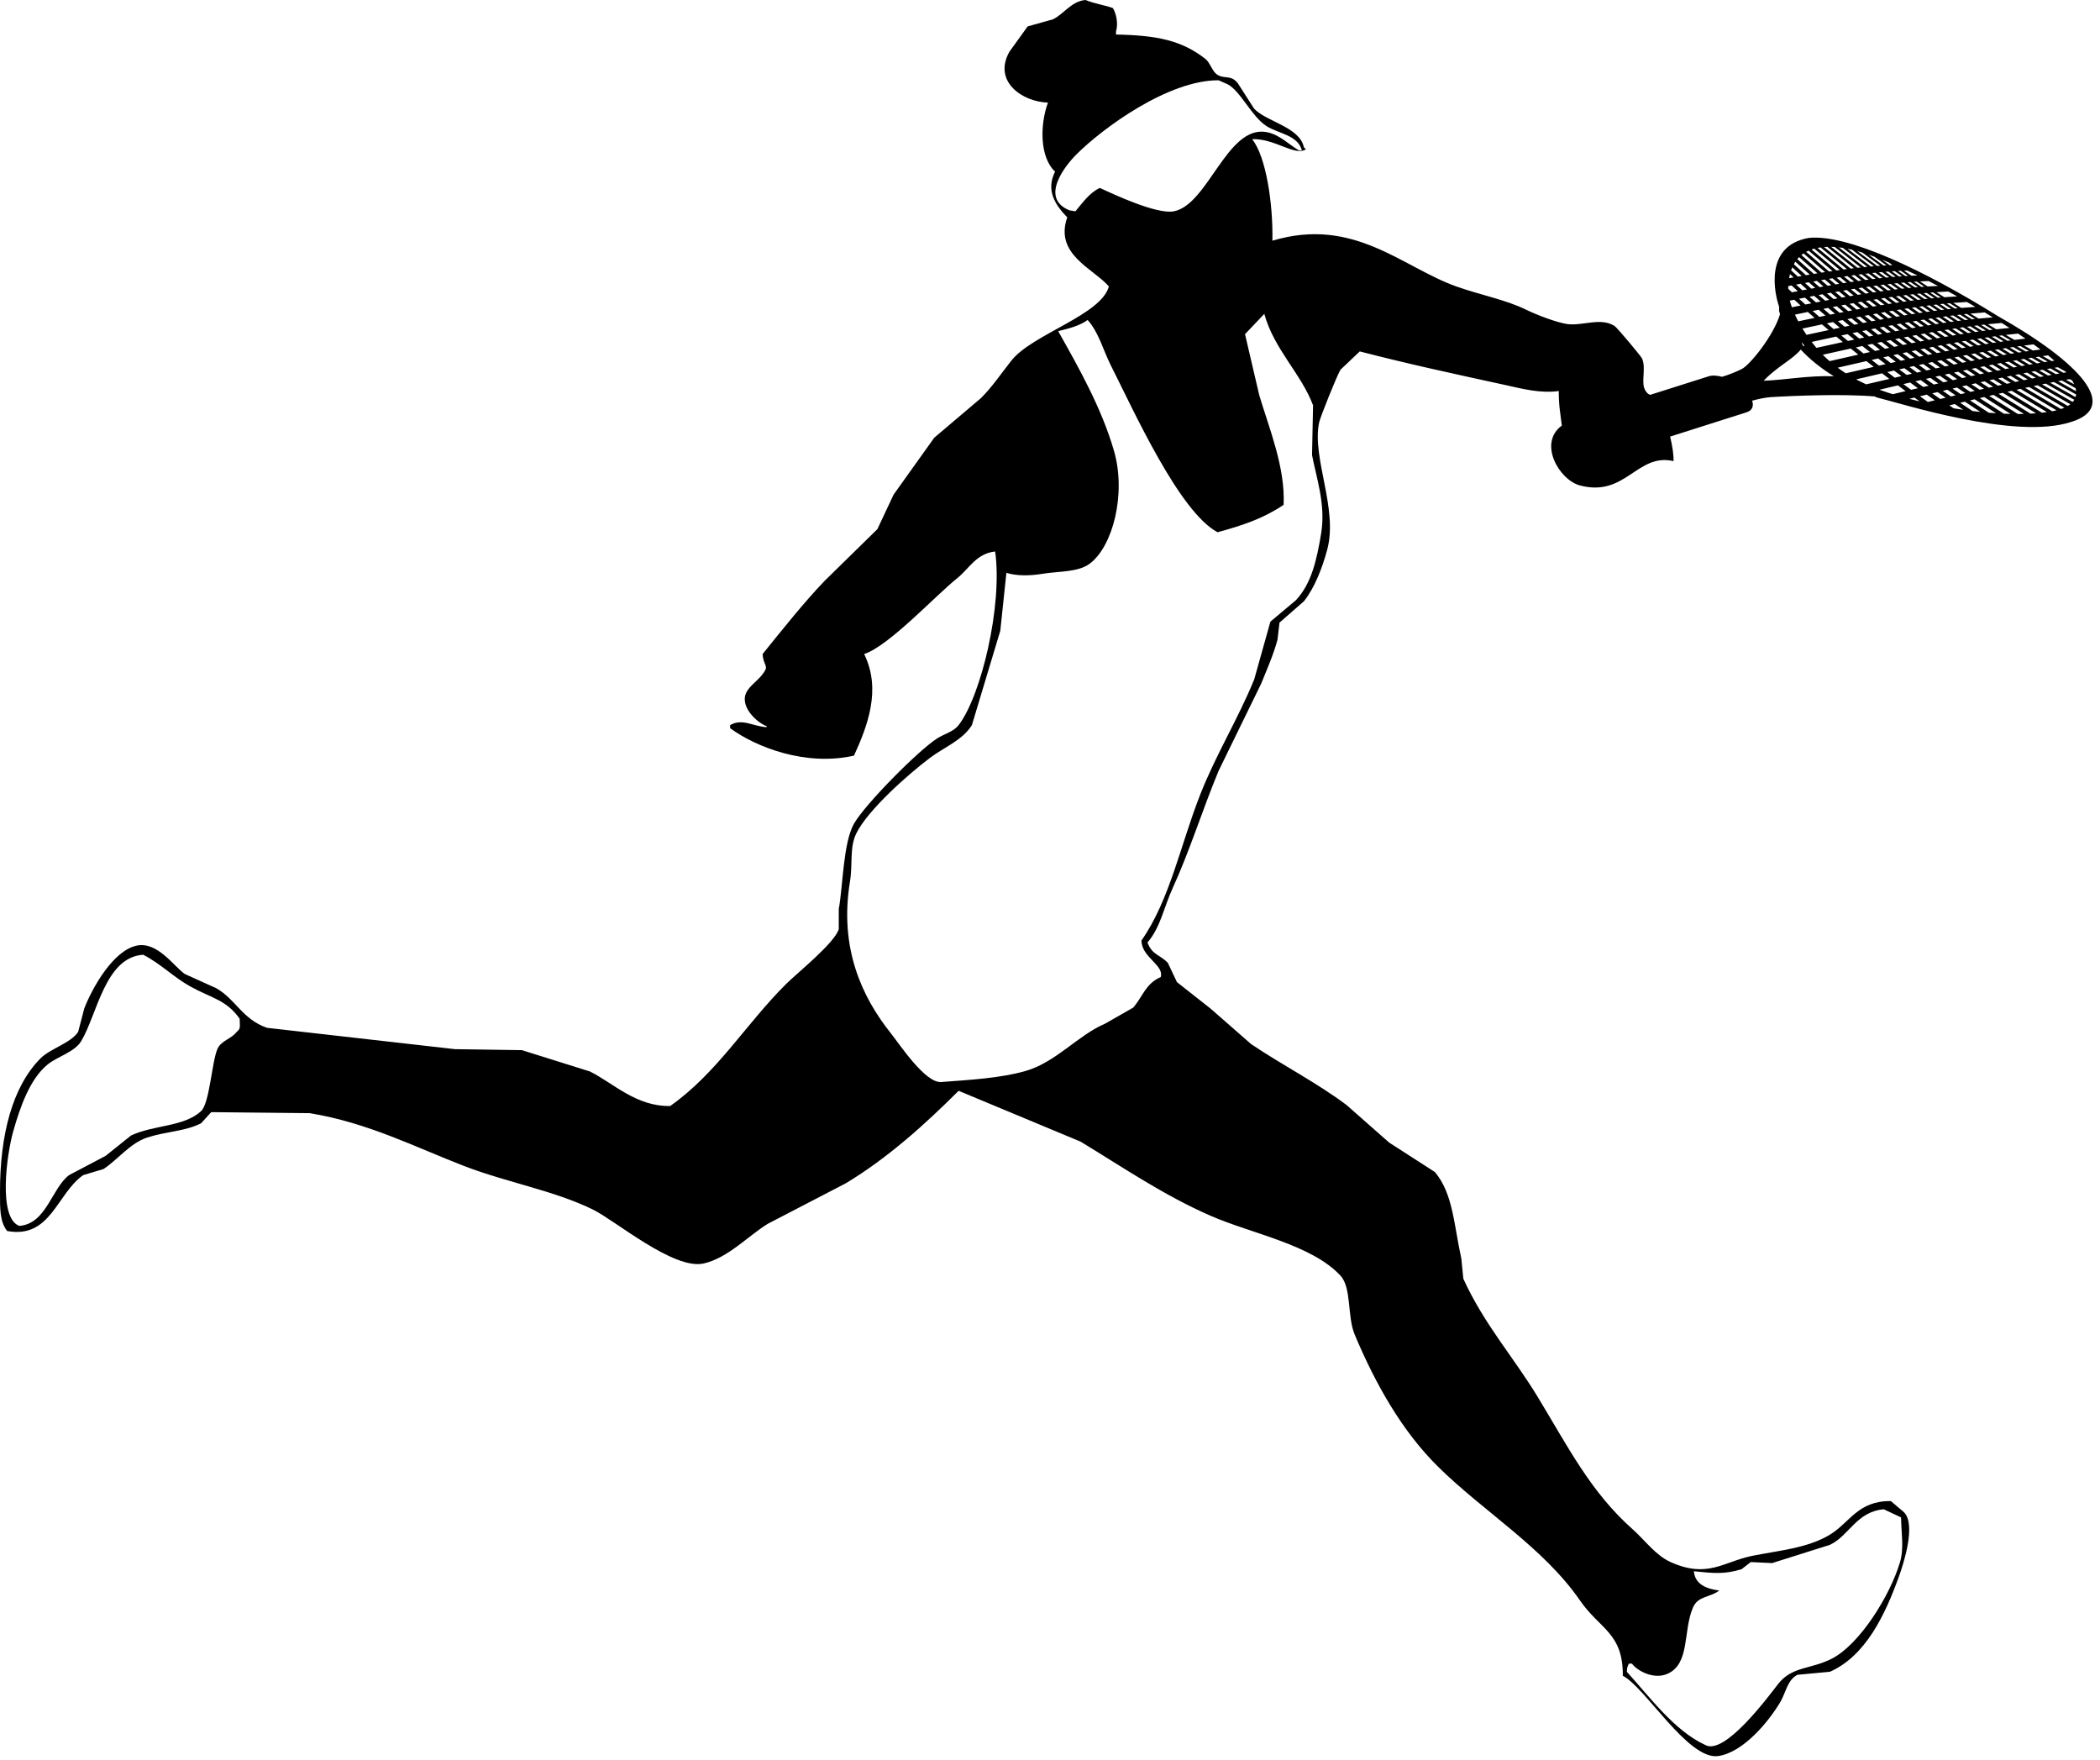 <?xml version="1.0" encoding="UTF-8" standalone="no"?>
<!DOCTYPE svg PUBLIC "-//W3C//DTD SVG 1.1//EN" "http://www.w3.org/Graphics/SVG/1.1/DTD/svg11.dtd">
<svg width="100%" height="100%" viewBox="0 0 148 124" version="1.1" xmlns="http://www.w3.org/2000/svg" xmlns:xlink="http://www.w3.org/1999/xlink" xml:space="preserve" xmlns:serif="http://www.serif.com/" style="fill-rule:evenodd;clip-rule:evenodd;stroke-linejoin:round;stroke-miterlimit:1.414;">
    <g transform="matrix(1,0,0,1,-415.317,-137.071)">
        <path d="M415.317,221.024C415.316,222.315 415.304,223.134 415.817,223.816C418.895,224.388 419.317,221.172 421.185,219.878C421.662,219.735 422.138,219.593 422.618,219.448C423.604,218.796 424.498,217.617 425.693,217.23C427.064,216.789 428.32,216.809 429.486,216.229C429.725,215.966 429.965,215.704 430.204,215.442C432.517,215.464 434.832,215.489 437.144,215.513C441.234,216.181 444.584,217.908 448.023,219.236C451.035,220.396 454.389,220.971 457.113,222.311C458.687,223.085 462.814,226.59 464.914,226.105C466.629,225.71 468.048,224.158 469.423,223.313C471.259,222.359 473.096,221.405 474.934,220.451C477.902,218.657 480.488,216.321 482.878,213.938C485.739,215.132 488.605,216.324 491.467,217.517C494.393,219.287 497.301,221.288 500.628,222.741C503.525,224.01 507.761,224.769 509.789,226.965C510.582,227.824 510.256,229.844 510.79,231.115C512.266,234.633 514.14,237.93 516.658,240.419C519.869,243.594 524.089,246.108 526.679,249.867C528.063,251.877 529.716,252.142 529.686,255.162C531.256,255.943 534.295,261.124 536.413,260.816C538.195,260.556 539.986,258.363 540.778,257.023C541.192,256.325 541.271,255.469 541.994,255.091C542.759,255.019 543.521,254.946 544.286,254.876C546.808,253.753 548.173,250.872 549.152,248.148C549.47,247.264 550.368,244.521 549.508,243.639C549.198,243.375 548.889,243.115 548.578,242.85C546.257,242.822 545.693,244.354 544.285,245.215C542.689,246.186 540.574,246.344 538.773,246.716C536.782,247.127 535.662,248.322 533.048,247.144C531.996,246.671 531.224,245.584 530.4,244.854C527.412,242.214 525.82,239.013 523.671,235.48C521.971,232.686 519.885,230.35 518.447,227.178C518.399,226.7 518.351,226.224 518.304,225.744C517.779,223.381 517.727,221.186 516.442,219.661C515.369,218.971 514.296,218.28 513.221,217.587C512.22,216.704 511.218,215.821 510.215,214.938C508.097,213.349 505.718,212.148 503.489,210.644C502.534,209.81 501.579,208.976 500.626,208.139C499.838,207.521 499.051,206.898 498.264,206.279C498.049,205.827 497.833,205.374 497.62,204.919C497.055,204.331 496.524,204.379 496.186,203.489C497.116,202.405 497.323,201.047 497.976,199.624C499.151,197.064 500.058,194.137 501.198,191.394C502.199,189.343 503.202,187.29 504.203,185.239C504.642,184.154 505.056,183.225 505.348,182.161C505.397,181.756 505.446,181.35 505.491,180.945C506.065,180.443 506.638,179.942 507.211,179.443C507.968,178.486 508.503,177.113 508.857,175.792C509.63,172.909 507.763,169.351 508.283,166.847C508.365,166.459 509.518,163.582 509.789,163.123C510.242,162.695 510.694,162.266 511.148,161.835C514.629,162.734 517.663,163.387 521.382,164.198C522.625,164.469 523.837,164.805 525.174,164.626C525.162,165.596 525.298,166.306 525.389,167.06C523.696,168.291 525.198,170.898 526.678,171.283C529.904,172.121 530.691,168.969 533.262,169.565C533.273,169.086 533.175,168.469 533.02,167.837L538.436,166.116C538.817,165.984 538.925,165.674 538.802,165.305C539.27,165.176 539.787,165.079 540.086,165.058C541.739,164.955 545.204,164.819 547.453,165.008C547.489,165.029 547.526,165.05 547.561,165.072C549.299,165.488 557.332,168.098 561.273,166.808C564.771,165.736 561.886,162.608 556.127,159.351C550.882,156.086 545.486,153.545 542.785,153.838C539.563,154.405 540.433,157.9 540.678,158.604C540.71,158.709 540.714,158.829 540.693,158.958C540.717,159.04 540.743,159.125 540.767,159.21C540.339,160.668 538.685,162.76 538.069,163.077C537.661,163.279 537.147,163.488 536.681,163.623C536.317,163.525 535.973,163.505 535.71,163.597L531.61,164.897C531.455,164.833 531.355,164.735 531.257,164.554C530.947,163.997 531.348,163.043 531.043,162.335C530.971,162.168 529.292,160.164 529.11,160.045C528.127,159.408 526.828,160.064 525.746,159.903C525.029,159.795 523.644,159.275 522.883,158.9C521.44,158.19 519.637,157.857 517.945,157.254C514.146,155.9 510.724,152.308 504.991,154.034C505.045,151.523 504.565,148.118 503.56,146.877C505.177,146.818 506.56,148.1 507.351,147.593C507.304,147.546 507.257,147.497 507.209,147.449C506.912,146.016 504.59,145.663 503.703,144.73C503.321,144.133 502.937,143.536 502.556,142.94C502.049,142.291 501.586,142.69 501.054,142.296C500.741,142.063 500.594,141.479 500.267,141.222C498.587,139.902 496.829,139.561 493.968,139.504L493.968,139.29C494.145,138.72 493.979,138.019 493.753,137.644C493.243,137.443 492.474,137.342 491.821,137.071C490.838,137.148 490.288,138.062 489.532,138.43C488.933,138.598 488.338,138.765 487.742,138.932C487.311,139.528 486.884,140.126 486.454,140.721C485.278,142.82 487.386,144.255 489.173,144.3C488.605,145.849 488.58,148.144 489.675,149.166C488.993,150.51 489.724,151.553 490.533,152.387C489.618,154.997 492.342,155.973 493.467,157.253C492.929,159.276 488.071,160.615 486.598,162.479C485.871,163.394 485.266,164.312 484.45,165.126C483.353,166.058 482.256,166.987 481.158,167.917C480.204,169.254 479.249,170.59 478.295,171.926C477.914,172.736 477.531,173.547 477.151,174.359C475.911,175.575 474.67,176.792 473.427,178.009C472.018,179.475 470.435,181.457 469.063,183.161C469.088,183.761 469.384,183.98 469.277,184.236C468.951,184.894 468.338,185.204 467.99,185.738C467.31,186.775 468.671,188.012 469.348,188.242L469.348,188.313C468.392,188.267 467.632,187.664 466.772,188.17L466.772,188.385C468.615,189.73 472.103,191.086 475.503,190.319C476.438,188.266 477.457,185.677 476.22,183.161C477.979,182.579 481.204,179.077 482.804,177.794C483.618,177.141 484.131,176.071 485.452,175.934C485.985,179.738 484.464,186.119 482.875,188.171C482.515,188.637 481.886,188.775 481.371,189.102C480.039,189.948 476.287,193.741 475.503,195.113C474.74,196.453 474.727,199.507 474.431,201.126L474.431,202.557C474.075,203.583 471.547,205.591 470.708,206.422C467.893,209.219 465.851,212.687 462.55,215.009C460.161,215.054 458.571,213.417 456.896,212.577C455.297,212.075 453.699,211.575 452.1,211.073C450.528,211.051 448.95,211.026 447.377,211.003C442.964,210.5 438.551,210 434.137,209.5C432.4,208.901 431.936,207.494 430.56,206.709C429.821,206.374 429.08,206.04 428.34,205.706C427.557,205.156 426.426,203.42 424.976,203.702C423.308,204.027 421.82,206.673 421.255,208.139C421.11,208.689 420.969,209.238 420.824,209.787C420.314,210.573 418.852,210.969 418.177,211.647C416.184,213.65 415.317,217.054 415.317,221.024ZM541.349,157.231L541.582,157.188L542.02,157.589L541.608,157.669L541.344,157.423C541.344,157.361 541.346,157.296 541.349,157.231ZM558.043,162.818L557.784,162.864L557.174,162.5L557.433,162.457L558.043,162.818ZM557.718,162.407L557.972,162.365L558.587,162.724L558.331,162.767L557.718,162.407ZM544.074,157.75L544.346,157.701L544.818,158.096L544.543,158.145L544.074,157.75ZM544.231,158.205L543.95,158.259L543.488,157.859L543.766,157.808L544.231,158.205ZM555.648,162.241L555.38,162.29L554.8,161.923L555.065,161.876L555.648,162.241ZM555.359,161.824L555.616,161.779L556.204,162.142L555.943,162.187L555.359,161.824ZM547.353,158.192L547.607,158.152L548.124,158.54L547.867,158.582L547.353,158.192ZM547.574,158.632L547.312,158.677L546.802,158.283L547.062,158.241L547.574,158.632ZM553.282,161.665L553.01,161.717L552.446,161.339L552.716,161.289L553.282,161.665ZM553.016,161.234L553.282,161.185L553.85,161.559L553.584,161.609L553.016,161.234ZM552.383,160.812L551.809,160.425L552.069,160.381L552.645,160.767L552.383,160.812ZM552.085,160.864L551.817,160.913L551.248,160.521L551.513,160.476L552.085,160.864ZM550.66,159.634L550.913,159.593L551.447,159.96L551.189,160.002L550.66,159.634ZM550.897,160.051L550.635,160.095L550.111,159.726L550.37,159.682L550.897,160.051ZM551.513,160.969L551.242,161.022L550.677,160.626L550.948,160.577L551.513,160.969ZM550.931,161.08L550.653,161.135L550.09,160.735L550.368,160.683L550.931,161.08ZM550.068,160.195L549.549,159.823L549.816,159.776L550.337,160.148L550.068,160.195ZM549.763,160.251L549.49,160.301L548.979,159.927L549.25,159.878L549.763,160.251ZM548.959,159.394L548.444,159.013L548.703,158.971L549.223,159.35L548.959,159.394ZM548.66,159.447L548.392,159.494L547.882,159.112L548.148,159.066L548.66,159.447ZM547.89,158.108L548.139,158.07L548.66,158.453L548.409,158.494L547.89,158.108ZM548.415,158.029L548.66,157.994L549.185,158.376L548.941,158.413L548.415,158.029ZM549.246,158.881L549.77,159.257L549.513,159.299L548.991,158.921L549.246,158.881ZM549.529,158.837L549.777,158.799L550.306,159.172L550.054,159.211L549.529,158.837ZM550.055,158.758L550.298,158.722L550.833,159.092L550.587,159.129L550.055,158.758ZM550.568,158.684L550.806,158.652L551.346,159.018L551.107,159.053L550.568,158.684ZM551.446,159.511L551.986,159.874L551.734,159.914L551.197,159.549L551.446,159.511ZM551.723,159.469L551.965,159.435L552.513,159.796L552.266,159.833L551.723,159.469ZM552.613,160.292L553.192,160.673L552.934,160.716L552.356,160.332L552.613,160.292ZM552.896,160.248L553.145,160.21L553.726,160.586L553.475,160.627L552.896,160.248ZM553.832,161.089L554.408,161.46L554.148,161.506L553.574,161.134L553.832,161.089ZM554.121,161.042L554.374,161L554.956,161.367L554.699,161.411L554.121,161.042ZM555.08,162.347L554.806,162.399L554.232,162.03L554.502,161.979L555.08,162.347ZM554.498,162.458L554.221,162.515L553.652,162.141L553.926,162.088L554.498,162.458ZM553.904,162.577L553.619,162.636L553.057,162.261L553.338,162.204L553.904,162.577ZM553.297,162.701L553.008,162.761L552.451,162.384L552.738,162.324L553.297,162.701ZM552.421,161.831L551.863,161.45L552.138,161.397L552.698,161.776L552.421,161.831ZM552.104,161.895L551.82,161.952L551.268,161.569L551.548,161.513L552.104,161.895ZM551.496,162.017L551.205,162.078L550.659,161.692L550.947,161.633L551.496,162.017ZM550.877,162.148L550.58,162.21L550.039,161.821L550.331,161.759L550.877,162.148ZM549.491,160.851L549.774,160.795L550.335,161.198L550.05,161.255L549.491,160.851ZM549.726,161.321L549.434,161.38L548.881,160.971L549.169,160.914L549.726,161.321ZM548.393,160.037L548.669,159.985L549.178,160.361L548.897,160.414L548.393,160.037ZM548.577,160.475L548.291,160.532L547.795,160.154L548.076,160.098L548.577,160.475ZM547.31,159.215L547.582,159.166L548.087,159.55L547.814,159.6L547.31,159.215ZM547.502,159.659L547.221,159.712L546.724,159.324L547.001,159.272L547.502,159.659ZM546.24,158.381L546.507,158.334L547.013,158.729L546.744,158.778L546.24,158.381ZM546.44,158.832L546.165,158.884L545.668,158.483L545.939,158.434L546.44,158.832ZM545.854,158.942L545.572,158.996L545.08,158.592L545.357,158.54L545.854,158.942ZM545.255,159.058L544.968,159.114L544.481,158.706L544.764,158.652L545.255,159.058ZM544.649,157.648L544.915,157.602L545.392,157.994L545.125,158.04L544.649,157.648ZM545.21,157.552L545.472,157.509L545.955,157.897L545.693,157.943L545.21,157.552ZM545.761,157.462L546.015,157.421L546.505,157.806L546.246,157.848L545.761,157.462ZM546.298,157.378L546.548,157.339L547.042,157.722L546.79,157.76L546.298,157.378ZM546.824,157.299L547.066,157.265L547.567,157.643L547.323,157.68L546.824,157.299ZM547.337,157.228L547.575,157.196L548.082,157.572L547.84,157.606L547.337,157.228ZM547.84,157.161L548.073,157.132L548.585,157.505L548.35,157.536L547.84,157.161ZM548.333,157.102L548.56,157.077L549.078,157.446L548.847,157.474L548.333,157.102ZM549.168,157.926L549.699,158.303L549.459,158.336L548.931,157.957L549.168,157.926ZM549.435,157.892L549.666,157.863L550.203,158.236L549.967,158.266L549.435,157.892ZM549.927,157.832L550.156,157.806L550.697,158.177L550.465,158.204L549.927,157.832ZM550.409,157.778L550.631,157.756L551.178,158.122L550.951,158.145L550.409,157.778ZM551.305,158.588L551.851,158.953L551.616,158.983L551.074,158.618L551.305,158.588ZM551.565,158.558L551.793,158.531L552.345,158.892L552.115,158.919L551.565,158.558ZM552.476,159.363L553.029,159.724L552.787,159.756L552.238,159.395L552.476,159.363ZM552.741,159.33L552.975,159.3L553.533,159.658L553.295,159.687L552.741,159.33ZM553.665,160.134L554.25,160.506L554.006,160.542L553.422,160.169L553.665,160.134ZM553.938,160.097L554.177,160.065L554.766,160.433L554.525,160.467L553.938,160.097ZM554.905,160.916L555.49,161.28L555.239,161.32L554.656,160.956L554.905,160.916ZM555.181,160.874L555.423,160.839L556.014,161.199L555.77,161.237L555.181,160.874ZM556.157,161.688L556.751,162.047L556.495,162.091L555.904,161.729L556.157,161.688ZM556.438,161.643L556.686,161.603L557.285,161.96L557.035,162L556.438,161.643ZM557.486,162.918L557.222,162.968L556.617,162.6L556.882,162.553L557.486,162.918ZM556.919,163.025L556.649,163.078L556.047,162.707L556.317,162.656L556.919,163.025ZM556.342,163.138L556.065,163.194L555.47,162.82L555.743,162.766L556.342,163.138ZM555.75,163.256L555.468,163.315L554.876,162.938L555.157,162.881L555.75,163.256ZM555.146,163.382L554.857,163.442L554.273,163.062L554.559,163.003L555.146,163.382ZM554.529,163.512L554.234,163.576L553.653,163.193L553.945,163.131L554.529,163.512ZM553.898,163.649L553.597,163.715L553.021,163.328L553.322,163.265L553.898,163.649ZM553.255,163.791L552.947,163.861L552.377,163.471L552.683,163.404L553.255,163.791ZM551.831,162.515L552.125,162.452L552.679,162.83L552.382,162.893L551.831,162.515ZM552.045,162.966L551.743,163.032L551.198,162.65L551.498,162.586L552.045,162.966ZM551.4,163.107L551.089,163.177L550.55,162.791L550.857,162.724L551.4,163.107ZM550.737,163.254L550.422,163.325L549.889,162.937L550.202,162.867L550.737,163.254ZM549.402,161.956L549.703,161.892L550.242,162.283L549.937,162.349L549.402,161.956ZM549.593,162.423L549.284,162.491L548.752,162.097L549.06,162.029L549.593,162.423ZM548.254,161.098L548.552,161.038L549.104,161.449L548.806,161.512L548.254,161.098ZM548.467,161.584L548.162,161.649L547.616,161.232L547.919,161.168L548.467,161.584ZM547.183,160.275L547.473,160.217L547.966,160.595L547.674,160.655L547.183,160.275ZM547.341,160.722L547.041,160.784L546.557,160.402L546.854,160.341L547.341,160.722ZM546.125,159.44L546.409,159.384L546.902,159.774L546.615,159.83L546.125,159.44ZM546.291,159.896L545.997,159.953L545.512,159.562L545.803,159.503L546.291,159.896ZM545.663,160.022L545.32,160.093L544.842,159.696L545.183,159.627L545.663,160.022ZM544.98,160.164L544.541,160.257L544.07,159.857L544.505,159.767L544.98,160.164ZM543.823,158.834L544.156,158.768L544.641,159.177L544.304,159.243L543.823,158.834ZM543.973,159.313L543.541,159.401L543.066,158.985L543.492,158.899L543.973,159.313ZM542.847,157.982L543.172,157.919L543.632,158.319L543.302,158.382L542.847,157.982ZM542.975,158.447L542.554,158.53L542.106,158.125L542.523,158.044L542.975,158.447ZM541.897,157.127L542.215,157.068L542.661,157.468L542.34,157.528L541.897,157.127ZM542.524,157.012L542.796,156.964L543.248,157.362L542.973,157.412L542.524,157.012ZM543.1,156.91L543.367,156.865L543.824,157.259L543.555,157.306L543.1,156.91ZM543.661,156.814L543.922,156.771L544.385,157.163L544.123,157.208L543.661,156.814ZM544.21,156.723L544.464,156.683L544.935,157.072L544.678,157.114L544.21,156.723ZM544.748,156.64L544.995,156.602L545.472,156.988L545.221,157.026L544.748,156.64ZM545.271,156.561L545.514,156.526L545.995,156.91L545.75,156.945L545.271,156.561ZM545.785,156.49L546.022,156.457L546.509,156.838L546.27,156.87L545.785,156.49ZM546.287,156.423L546.52,156.395L547.012,156.772L546.778,156.802L546.287,156.423ZM546.779,156.364L547.006,156.338L547.505,156.712L547.275,156.739L546.779,156.364ZM547.259,156.311L547.482,156.289L547.986,156.66L547.76,156.683L547.259,156.311ZM547.729,156.264L547.947,156.243L548.457,156.611L548.237,156.632L547.729,156.264ZM548.188,156.224L548.4,156.207L548.916,156.571L548.701,156.589L548.188,156.224ZM549.037,157.025L549.559,157.394L549.333,157.416L548.812,157.048L549.037,157.025ZM549.284,157.001L549.504,156.981L550.03,157.345L549.811,157.367L549.284,157.001ZM549.746,156.962L549.958,156.945L550.492,157.305L550.277,157.323L549.746,156.962ZM550.196,156.927L550.398,156.915L550.935,157.272L550.732,157.287L550.196,156.927ZM551.099,157.712L551.649,158.075L551.428,158.097L550.881,157.732L551.099,157.712ZM551.343,157.691L551.549,157.675L552.103,158.034L551.893,158.052L551.343,157.691ZM552.27,158.479L552.828,158.838L552.602,158.862L552.048,158.502L552.27,158.479ZM552.519,158.457L552.73,158.437L553.292,158.792L553.077,158.813L552.519,158.457ZM553.462,159.244L554.026,159.598L553.795,159.627L553.233,159.27L553.462,159.244ZM553.717,159.215L553.932,159.193L554.504,159.547L554.283,159.569L553.717,159.215ZM554.677,160.002L555.268,160.364L555.033,160.395L554.443,160.031L554.677,160.002ZM554.938,159.971L555.158,159.946L555.753,160.305L555.529,160.331L554.938,159.971ZM555.932,160.768L556.528,161.124L556.289,161.158L555.696,160.8L555.932,160.768ZM556.197,160.731L556.422,160.704L557.022,161.058L556.795,161.088L556.197,160.731ZM557.205,161.527L557.809,161.881L557.565,161.918L556.962,161.564L557.205,161.527ZM557.476,161.487L557.704,161.456L558.314,161.807L558.083,161.839L557.476,161.487ZM558.499,162.279L559.12,162.635L558.871,162.677L558.255,162.32L558.499,162.279ZM558.775,162.239L559.01,162.205L559.634,162.555L559.398,162.592L558.775,162.239ZM559.824,163.035L560.457,163.39L560.203,163.433L559.573,163.078L559.824,163.035ZM559.914,163.485L559.654,163.531L559.029,163.173L559.286,163.129L559.914,163.485ZM559.361,163.586L559.096,163.634L558.475,163.273L558.737,163.224L559.361,163.586ZM558.796,163.693L558.526,163.746L557.91,163.38L558.178,163.329L558.796,163.693ZM558.219,163.806L557.944,163.862L557.333,163.493L557.604,163.438L558.219,163.806ZM557.63,163.927L557.348,163.986L556.743,163.614L557.02,163.556L557.63,163.927ZM557.028,164.053L556.741,164.115L556.137,163.738L556.423,163.679L557.028,164.053ZM556.415,164.184L556.122,164.249L555.523,163.87L555.812,163.807L556.415,164.184ZM555.786,164.322L555.486,164.39L554.893,164.007L555.191,163.943L555.786,164.322ZM555.146,164.466L554.839,164.535L554.252,164.149L554.556,164.082L555.146,164.466ZM554.491,164.615L554.178,164.687L553.596,164.298L553.906,164.227L554.491,164.615ZM553.821,164.771L553.503,164.845L552.925,164.453L553.241,164.38L553.821,164.771ZM553.138,164.931L552.81,165.008L552.239,164.612L552.563,164.536L553.138,164.931ZM551.718,163.618L552.03,163.549L552.597,163.941L552.282,164.012L551.718,163.618ZM551.924,164.092L551.602,164.167L551.044,163.772L551.361,163.699L551.924,164.092ZM551.237,164.253L550.859,164.339L550.306,163.941L550.679,163.854L551.237,164.253ZM550.485,164.428L550.004,164.541L549.459,164.138L549.937,164.026L550.485,164.428ZM549.167,163.101L549.532,163.018L550.062,163.407L549.693,163.49L549.167,163.101ZM549.324,163.575L548.851,163.685L548.332,163.291L548.801,163.183L549.324,163.575ZM548.044,162.252L548.403,162.173L548.93,162.57L548.567,162.651L548.044,162.252ZM548.206,162.732L547.74,162.836L547.223,162.435L547.684,162.331L548.206,162.732ZM546.92,161.379L547.273,161.304L547.816,161.724L547.459,161.801L546.92,161.379ZM547.104,161.879L546.649,161.981L546.114,161.552L546.568,161.454L547.104,161.879ZM545.874,160.543L546.22,160.472L546.7,160.855L546.351,160.928L545.874,160.543ZM546.003,161.002L545.553,161.097L545.084,160.711L545.529,160.618L546.003,161.002ZM545.195,161.175L543.334,161.583C543.309,161.554 543.283,161.525 543.261,161.497C543.169,161.386 543.082,161.276 542.997,161.167L544.731,160.788L545.195,161.175ZM542.634,160.667C542.53,160.518 542.433,160.369 542.344,160.225L543.723,159.93L544.191,160.331L542.634,160.667ZM542.501,161.451C542.446,161.449 542.404,161.446 542.404,161.446C542.355,161.409 542.324,161.303 542.299,161.178L542.3,161.179C542.366,161.271 542.434,161.361 542.501,161.451ZM542.052,159.714C541.965,159.552 541.889,159.396 541.819,159.243L542.726,159.054L543.2,159.473L542.052,159.714ZM541.604,158.723C541.544,158.559 541.497,158.402 541.458,158.255L541.771,158.192L542.217,158.599L541.604,158.723ZM541.469,156.384L541.723,156.618L541.409,156.676L541.407,156.675C541.423,156.577 541.443,156.48 541.469,156.384ZM541.629,155.91L542.296,156.516L542.027,156.563L541.546,156.122C541.571,156.05 541.6,155.98 541.629,155.91ZM541.846,155.514L542.859,156.42L542.595,156.464L541.739,155.69C541.771,155.631 541.806,155.571 541.846,155.514ZM542.112,155.189L543.405,156.33L543.148,156.372L541.981,155.333C542.021,155.283 542.065,155.235 542.112,155.189ZM542.424,154.929L543.944,156.246L543.692,156.284L542.272,155.043C542.32,155.004 542.369,154.965 542.424,154.929ZM544.467,156.168L544.222,156.204L542.608,154.818C542.663,154.787 542.72,154.758 542.78,154.733L544.467,156.168ZM544.981,156.096L544.74,156.13L542.987,154.652C543.05,154.631 543.113,154.61 543.179,154.592L544.981,156.096ZM543.622,154.507L545.481,156.031L545.247,156.06L543.409,154.541C543.446,154.534 543.484,154.527 543.523,154.52C543.556,154.516 543.589,154.511 543.622,154.507ZM544.1,154.466L545.973,155.97L545.744,155.998L543.872,154.48C543.945,154.474 544.023,154.47 544.1,154.466ZM544.618,154.475L546.452,155.917L546.227,155.94L544.369,154.464C544.45,154.466 544.534,154.47 544.618,154.475ZM545.191,154.539L546.92,155.87L546.701,155.892L544.914,154.502C545.006,154.513 545.099,154.525 545.191,154.539ZM545.838,154.669L547.381,155.83L547.166,155.848L545.524,154.6C545.627,154.62 545.73,154.643 545.838,154.669ZM546.573,154.872L547.83,155.797L547.619,155.813L546.213,154.767C546.332,154.799 546.452,154.835 546.573,154.872ZM547.428,155.167L548.269,155.77L548.063,155.781L547.01,155.017C547.146,155.063 547.287,155.113 547.428,155.167ZM548.691,155.748L548.496,155.757L547.944,155.366C548.101,155.428 548.262,155.495 548.426,155.564L548.691,155.748ZM548.847,156.176L549.367,156.537L549.156,156.553L548.639,156.19L548.847,156.176ZM549.274,156.152L549.799,156.51L549.6,156.523L549.078,156.162L549.274,156.152ZM550.451,156.482L550.03,156.499L549.502,156.142L549.721,156.133C549.962,156.246 550.206,156.362 550.451,156.482ZM551.899,157.221L551.17,157.257L550.63,156.902L551.233,156.875C551.454,156.987 551.678,157.104 551.899,157.221ZM553.252,157.959L552.344,158.015L551.788,157.658L552.623,157.613C552.832,157.727 553.041,157.842 553.252,157.959ZM554.534,158.697L553.538,158.77L552.973,158.416L553.938,158.351C554.137,158.466 554.336,158.58 554.534,158.697ZM555.761,159.435L554.757,159.521L554.182,159.169L555.192,159.088C555.383,159.204 555.573,159.32 555.761,159.435ZM556.941,160.181L556.009,160.276L555.413,159.919L556.389,159.829C556.577,159.946 556.761,160.064 556.941,160.181ZM558.064,160.934L557.284,161.024L556.68,160.672L557.541,160.578C557.721,160.698 557.896,160.816 558.064,160.934ZM559.124,161.701L558.582,161.77L557.969,161.42L558.635,161.338C558.803,161.459 558.967,161.582 559.124,161.701ZM560.101,162.487L559.909,162.515L559.282,162.164L559.654,162.113C559.811,162.242 559.96,162.367 560.101,162.487ZM560.939,163.31L560.74,163.342L560.106,162.989L560.343,162.951L560.891,163.254C560.907,163.271 560.923,163.291 560.939,163.31ZM561.497,164.153L560.92,163.833L561.176,163.788L561.364,163.89C561.413,163.979 561.459,164.067 561.497,164.153ZM561.635,164.643L560.367,163.935L560.629,163.885L561.593,164.423C561.613,164.499 561.628,164.572 561.635,164.643ZM561.594,165.055L559.803,164.042L560.071,163.991L561.635,164.87C561.626,164.934 561.611,164.995 561.594,165.055ZM559.227,164.157L559.499,164.103L561.508,165.245C561.475,165.298 561.438,165.349 561.393,165.397L559.227,164.157ZM561.047,165.677L558.64,164.278L558.918,164.221L561.228,165.555C561.172,165.596 561.113,165.638 561.047,165.677ZM560.564,165.895L558.039,164.406L558.324,164.345L560.808,165.8C560.732,165.833 560.651,165.864 560.564,165.895ZM559.953,166.053L557.427,164.537L557.717,164.474L560.256,165.985C560.161,166.01 560.06,166.032 559.953,166.053ZM559.226,166.154L556.801,164.675L557.096,164.609L559.577,166.111C559.462,166.127 559.344,166.141 559.226,166.154ZM558.416,166.219L556.163,164.82L556.464,164.751L558.809,166.194C558.678,166.204 558.547,166.212 558.416,166.219ZM557.521,166.243L555.508,164.969L555.818,164.899L557.953,166.237C557.811,166.241 557.667,166.243 557.521,166.243ZM556.543,166.224L554.841,165.125L555.157,165.051L557.013,166.238C556.857,166.234 556.701,166.229 556.543,166.224ZM555.479,166.155L554.159,165.286L554.481,165.209L555.991,166.192C555.821,166.182 555.65,166.17 555.479,166.155ZM554.328,166.035L553.463,165.454L553.793,165.374L554.881,166.098C554.697,166.08 554.513,166.058 554.328,166.035ZM552.701,165.636L553.087,165.544L553.683,165.949C553.454,165.915 553.225,165.88 553,165.842L552.701,165.636ZM552.055,165.187L551.492,164.79L551.87,164.699L552.439,165.096L552.055,165.187ZM550.626,164.995L551.112,164.879L551.674,165.279L551.185,165.397L550.626,164.995ZM549.877,165.174L550.236,165.087L550.608,165.357C550.356,165.298 550.113,165.237 549.877,165.174ZM547.773,164.535L549.076,164.227L549.618,164.632L548.718,164.848C548.591,164.808 548.467,164.77 548.349,164.732C548.147,164.669 547.959,164.603 547.773,164.535ZM546.13,163.805L547.956,163.378L548.473,163.773L546.839,164.155C546.589,164.04 546.353,163.923 546.13,163.805ZM544.831,162.981L546.855,162.517L547.369,162.922L545.403,163.376C545.197,163.245 545.008,163.112 544.831,162.981ZM544.258,162.52C544.078,162.364 543.921,162.212 543.779,162.07L545.751,161.63L546.283,162.061L544.258,162.52ZM539.614,163.902C540.553,162.9 541.654,162.41 542.228,161.703C542.811,162.347 543.676,163.047 544.562,163.583C542.692,163.525 541.158,163.846 539.614,163.902ZM529.97,254.878C529.987,254.554 530.023,254.49 530.115,254.304L530.33,254.304C530.683,254.794 531.859,255.456 532.834,255.021C534.434,254.315 533.924,252.008 534.623,250.369C534.988,249.51 535.8,249.675 536.483,249.152C535.614,249.039 534.78,248.741 534.694,247.794C536.119,247.942 536.847,248.017 538.059,247.649C538.273,247.481 538.489,247.314 538.704,247.147C539.204,247.173 539.704,247.197 540.206,247.219C541.566,246.791 542.925,246.36 544.286,245.932C545.641,245.288 546.149,243.599 548.077,243.427C548.484,243.615 548.89,243.807 549.295,243.999C549.311,245.075 549.514,246.159 549.224,247.146C548.535,249.49 546.39,252.937 544.43,253.947C542.934,254.717 541.606,254.483 540.635,255.737C539.906,256.675 536.829,260.832 535.483,260.028C533.309,259.033 531.524,256.578 529.97,254.878ZM498.051,151.961C496.847,152.201 493.75,150.738 492.826,150.315C492.093,150.659 491.603,151.373 491.109,151.961C490.964,151.936 490.822,151.913 490.678,151.889C488.576,151.024 490.376,148.754 491.179,147.952C493.052,146.082 497.667,142.707 501.2,142.728C501.413,142.823 501.629,142.918 501.845,143.014C502.748,143.495 503.526,145.277 504.563,145.949C505.403,146.491 506.784,146.582 507.069,147.666L506.854,147.666C506.159,147.263 505.485,146.539 504.563,146.377C501.795,145.894 500.47,151.479 498.051,151.961ZM475.219,199.198C475.421,197.969 475.183,196.814 475.65,195.833C476.448,194.16 479.393,191.575 480.875,190.464C481.89,189.706 483.124,189.251 483.811,188.174C484.478,185.956 485.146,183.737 485.814,181.518C485.957,180.159 486.1,178.799 486.244,177.439C487.008,177.671 487.932,177.645 488.748,177.511C489.96,177.312 491.285,177.408 492.112,176.795C493.759,175.574 494.696,171.852 493.83,168.852C492.952,165.811 491.312,162.926 489.893,160.406C490.654,160.225 491.438,160.014 491.968,159.619C492.74,160.46 493.073,161.774 493.614,162.84C495.156,165.876 498.416,173.152 501.129,174.577C502.996,174.069 504.432,173.562 505.781,172.644C505.909,170.017 504.756,167.237 504.063,164.915C503.729,163.483 503.394,162.053 503.061,160.621C503.514,160.145 503.967,159.667 504.42,159.19C505.108,161.69 507.025,163.411 507.856,165.632C507.832,166.799 507.808,167.97 507.785,169.139C508.071,170.679 508.764,172.619 508.428,174.649C508.109,176.596 507.727,178.214 506.641,179.373C506.045,179.873 505.449,180.374 504.851,180.875C504.47,182.234 504.088,183.594 503.707,184.954C502.535,187.806 501.032,190.202 499.912,193.042C498.524,196.56 497.764,200.488 495.763,203.347C495.768,204.536 497.369,205.063 497.121,205.923C496.06,206.387 495.876,207.254 495.189,208.071C494.52,208.453 493.851,208.834 493.183,209.216C491.311,210.007 489.721,211.94 487.58,212.546C485.784,213.053 483.672,213.166 481.652,213.319C480.516,213.404 478.723,210.663 478.082,209.86C476.073,207.335 474.451,203.888 475.219,199.198ZM416.247,216.802C416.737,215.066 417.435,213.084 418.68,212.078C419.371,211.52 420.58,211.208 421.043,210.432C422.175,208.535 422.723,204.525 425.408,204.349C426.676,205.007 427.521,205.908 428.7,206.569C430.215,207.416 431.246,207.504 432.207,208.857C432.218,209.448 432.295,209.536 431.993,209.791C431.633,210.282 430.888,210.395 430.633,211.007C430.24,211.949 430.088,214.815 429.487,215.372C428.291,216.485 426.13,216.336 424.549,217.09C423.955,217.567 423.358,218.044 422.761,218.522C421.903,218.975 421.044,219.428 420.184,219.88C418.953,220.813 418.594,223.305 416.679,223.459C415.165,222.897 415.793,218.409 416.247,216.802Z" style="fill-rule:nonzero;"/>
    </g>
</svg>
